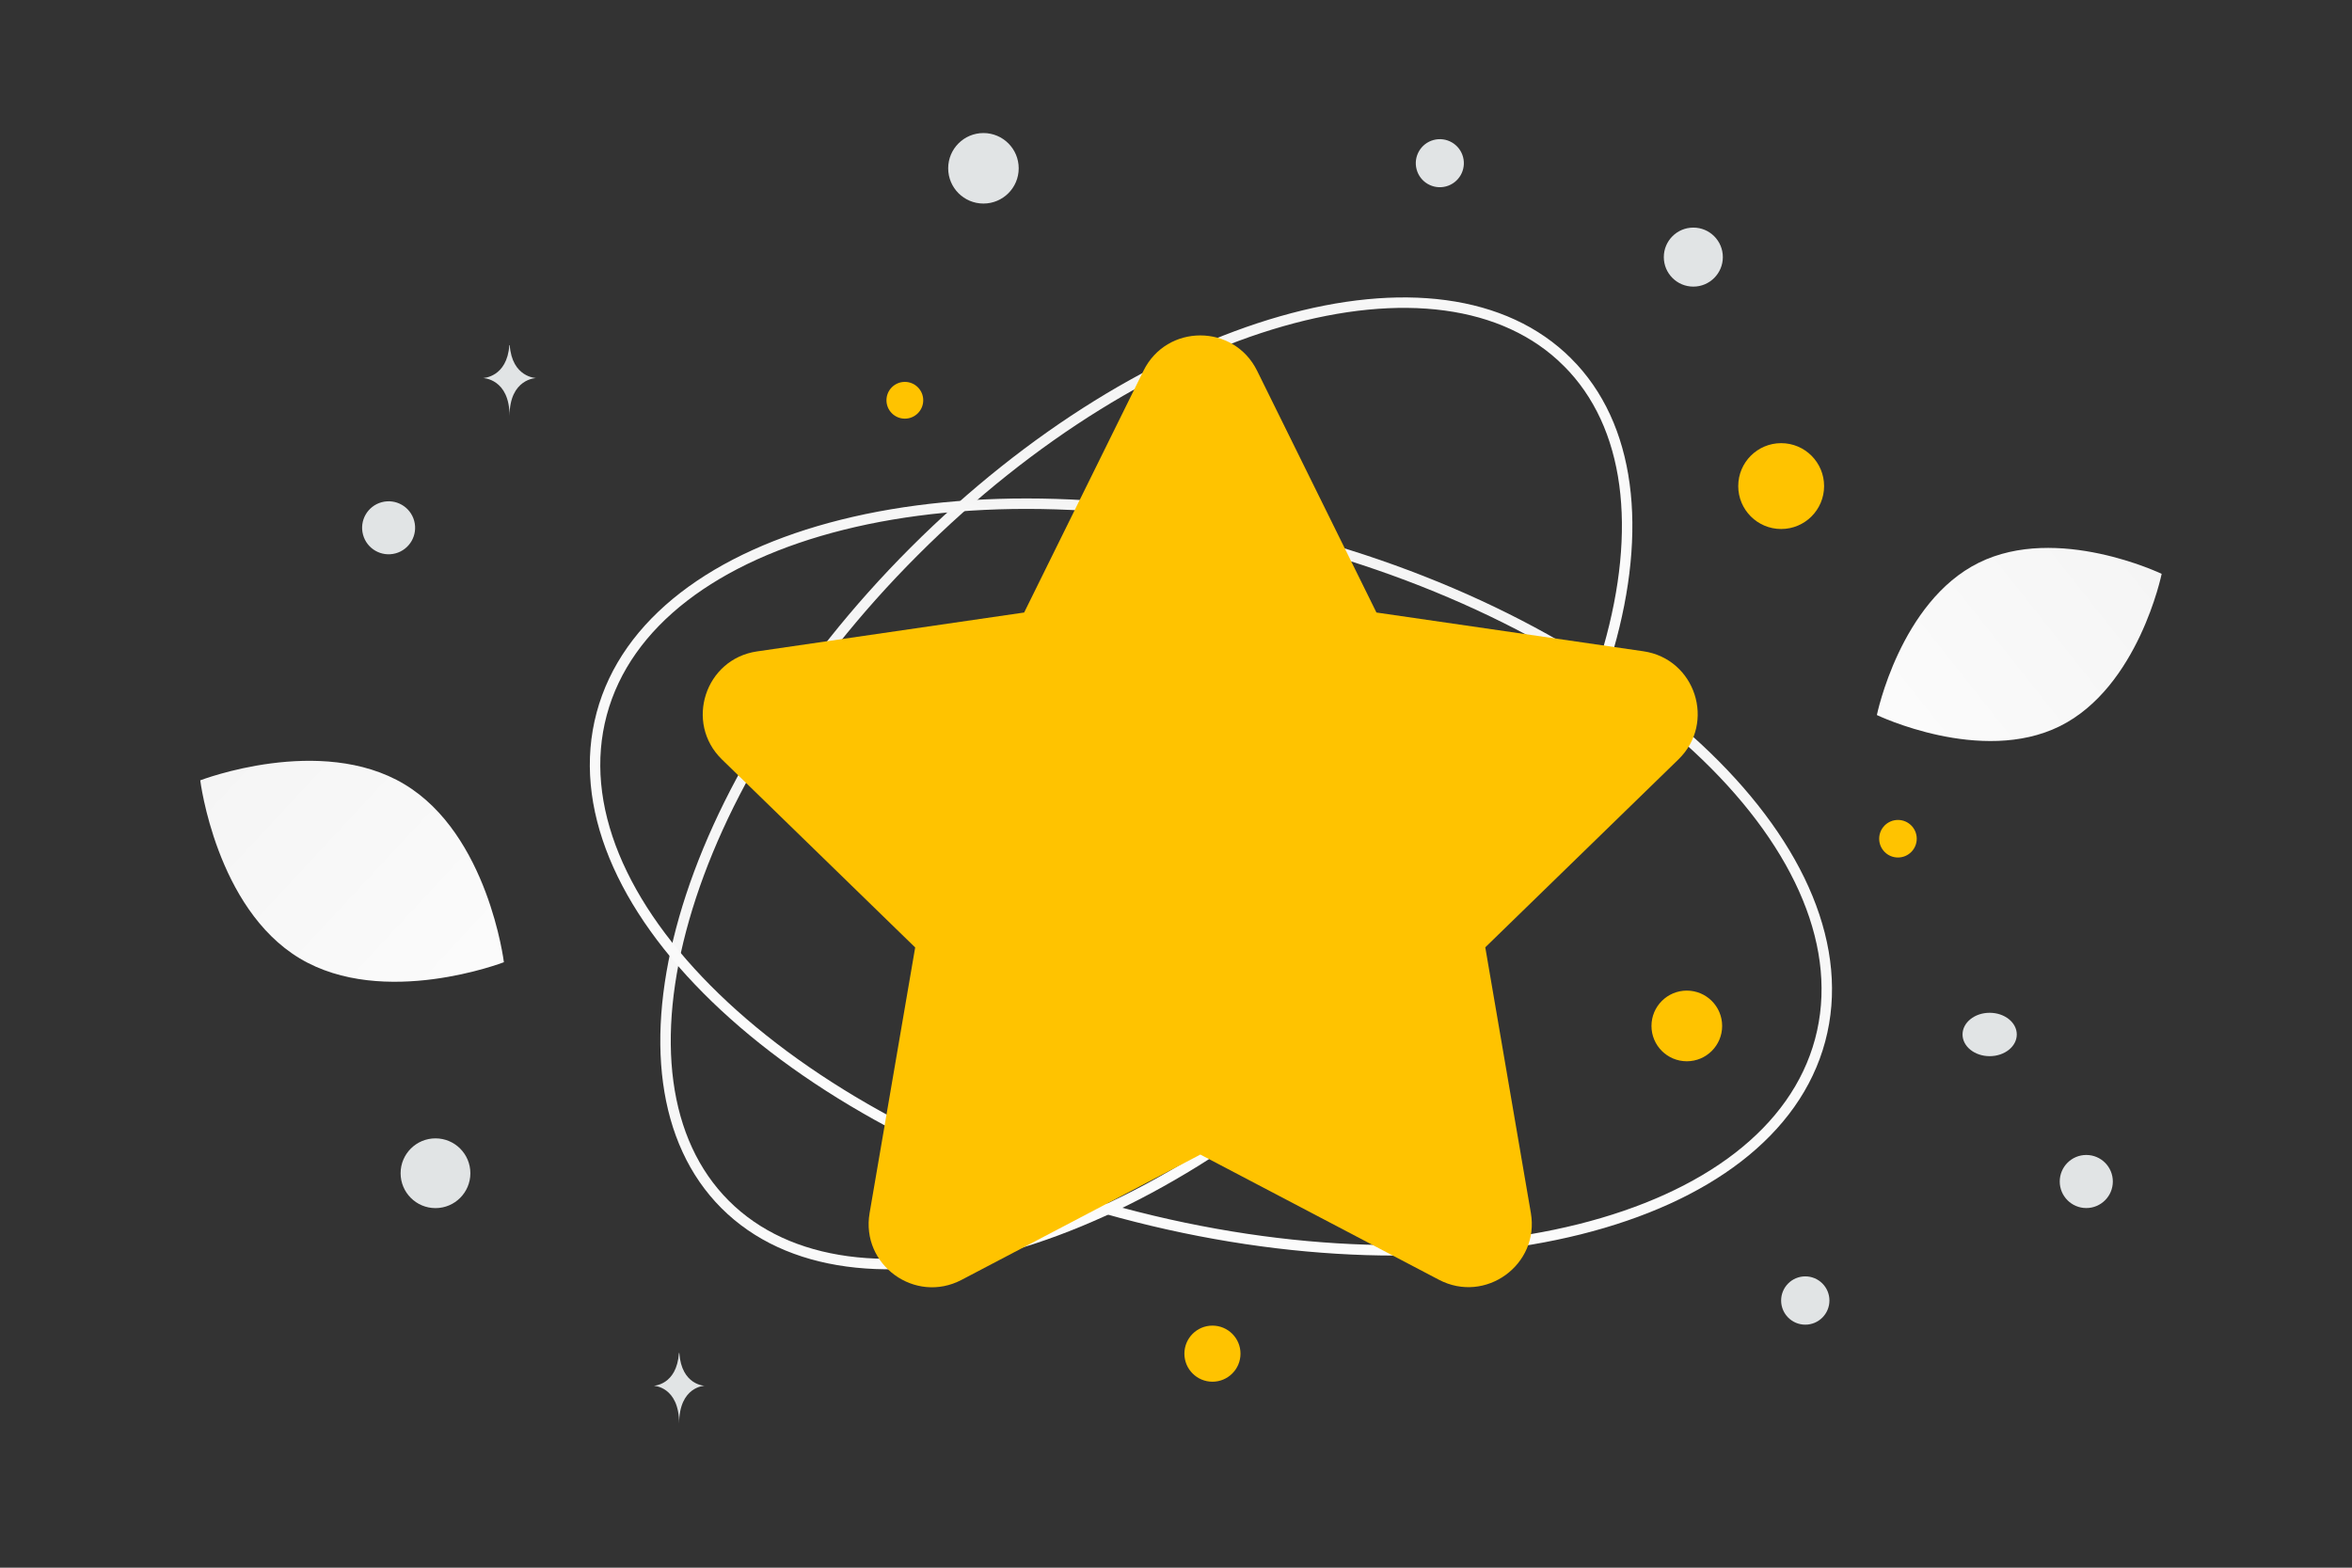 <svg width="900" height="600" viewBox="0 0 900 600" fill="none" xmlns="http://www.w3.org/2000/svg"><rect x="0" y="0" width="900" height="600" fill="#333333" stroke="none"/><path fill="transparent" d="M0 0h900v600H0z"/><path d="M788.21 277.934c-30.087 14.924-70.018-4.266-70.018-4.266s8.874-43.378 38.976-58.282c30.087-14.924 70.002 4.245 70.002 4.245s-8.874 43.378-38.96 58.303z" fill="url(#a)"/><path d="M114.719 366.815c32.077 19.225 78.097 1.453 78.097 1.453s-6.017-48.934-38.114-68.138c-32.076-19.225-78.077-1.474-78.077-1.474s6.017 48.934 38.094 68.159z" fill="url(#b)"/><circle cx="681.569" cy="186.037" r="16.428" transform="rotate(180 681.569 186.037)" fill="#ffc300"/><circle cx="346.243" cy="153.196" r="7.035" transform="rotate(180 346.243 153.196)" fill="#ffc300"/><circle cx="645.463" cy="392.657" r="13.523" transform="rotate(180 645.463 392.657)" fill="#ffc300"/><circle r="10.735" transform="matrix(-1 0 0 1 463.946 518.087)" fill="#ffc300"/><circle r="7.187" transform="matrix(-1 0 0 1 726.26 321.005)" fill="#ffc300"/><circle r="9.241" transform="matrix(-1 0 0 1 690.796 497.748)" fill="#E1E4E5"/><circle r="13.348" transform="matrix(-1 0 0 1 166.641 449.033)" fill="#E1E4E5"/><circle r="10.159" transform="matrix(-1 0 0 1 798.324 452.197)" fill="#E1E4E5"/><circle r="11.294" transform="matrix(-1 0 0 1 647.957 98.402)" fill="#E1E4E5"/><circle r="10.142" transform="scale(1 -1) rotate(-75 -57.274 -197.899)" fill="#E1E4E5"/><circle r="13.492" transform="matrix(-1 0 0 1 376.317 64.413)" fill="#E1E4E5"/><ellipse rx="10.379" ry="8.303" transform="matrix(-1 0 0 1 761.349 395.925)" fill="#E1E4E5"/><circle r="9.196" transform="scale(1 -1) rotate(-75 234.779 -390.238)" fill="#E1E4E5"/><path d="M194.905 132.092h.148c.876 12.405 10.101 12.596 10.101 12.596s-10.173.198-10.173 14.532c0-14.334-10.172-14.532-10.172-14.532s9.221-.191 10.096-12.596zm64.894 385.727h.142c.841 12.368 9.698 12.558 9.698 12.558s-9.767.198-9.767 14.489c0-14.291-9.767-14.489-9.767-14.489s8.853-.19 9.694-12.558z" fill="#E1E4E5"/><path d="M599.824 138.643c24.169 24.169 28.679 64.017 15.673 109.458-12.985 45.367-43.327 95.827-88.031 140.53-44.703 44.704-95.163 75.047-140.53 88.031-45.442 13.006-85.289 8.496-109.458-15.672-24.168-24.169-28.678-64.016-15.672-109.458 12.984-45.367 43.327-95.827 88.03-140.53 44.704-44.704 95.164-75.046 140.531-88.031 45.441-13.006 85.289-8.496 109.457 15.672z" stroke="url(#c)" stroke-width="4"/><path d="M230.243 273.194c-9.379 35 7.608 73.95 43.588 108.73 35.924 34.725 90.454 64.926 155.097 82.247 64.644 17.321 126.969 18.432 175.443 6.321 48.549-12.131 82.735-37.369 92.113-72.369s-7.609-73.949-43.588-108.729c-35.924-34.726-90.455-64.926-155.098-82.248-64.643-17.321-126.968-18.431-175.442-6.32-48.549 12.13-82.735 37.368-92.113 72.368z" stroke="url(#d)" stroke-width="4"/><path fill-rule="evenodd" clip-rule="evenodd" d="m459.221 441.833 91.38 47.965c17.798 9.349 38.596-5.742 35.189-25.558l-17.442-101.67 73.938-71.946c14.391-14.023 6.458-38.463-13.425-41.359l-102.16-14.836-45.665-92.524c-8.899-18.038-34.578-18.038-43.477 0l-45.665 92.524-102.211 14.887c-19.883 2.896-27.816 27.335-13.425 41.359l73.938 71.946-17.442 101.67c-3.407 19.816 17.391 34.906 35.189 25.557l91.38-47.964h-.102v-.051z" fill="#ffc300"/><defs><linearGradient id="a" x1="672.676" y1="324.487" x2="920.827" y2="128.198" gradientUnits="userSpaceOnUse"><stop stop-color="#fff"/><stop offset="1" stop-color="#EEE"/></linearGradient><linearGradient id="b" x1="238.848" y1="428.699" x2="-19.254" y2="188.889" gradientUnits="userSpaceOnUse"><stop stop-color="#fff"/><stop offset="1" stop-color="#EEE"/></linearGradient><linearGradient id="c" x1="636.989" y1="484.288" x2="155.915" y2="9.39" gradientUnits="userSpaceOnUse"><stop stop-color="#fff"/><stop offset="1" stop-color="#EEE"/></linearGradient><linearGradient id="d" x1="379.195" y1="609.686" x2="568.819" y2="-80.142" gradientUnits="userSpaceOnUse"><stop stop-color="#fff"/><stop offset="1" stop-color="#EEE"/></linearGradient></defs></svg>